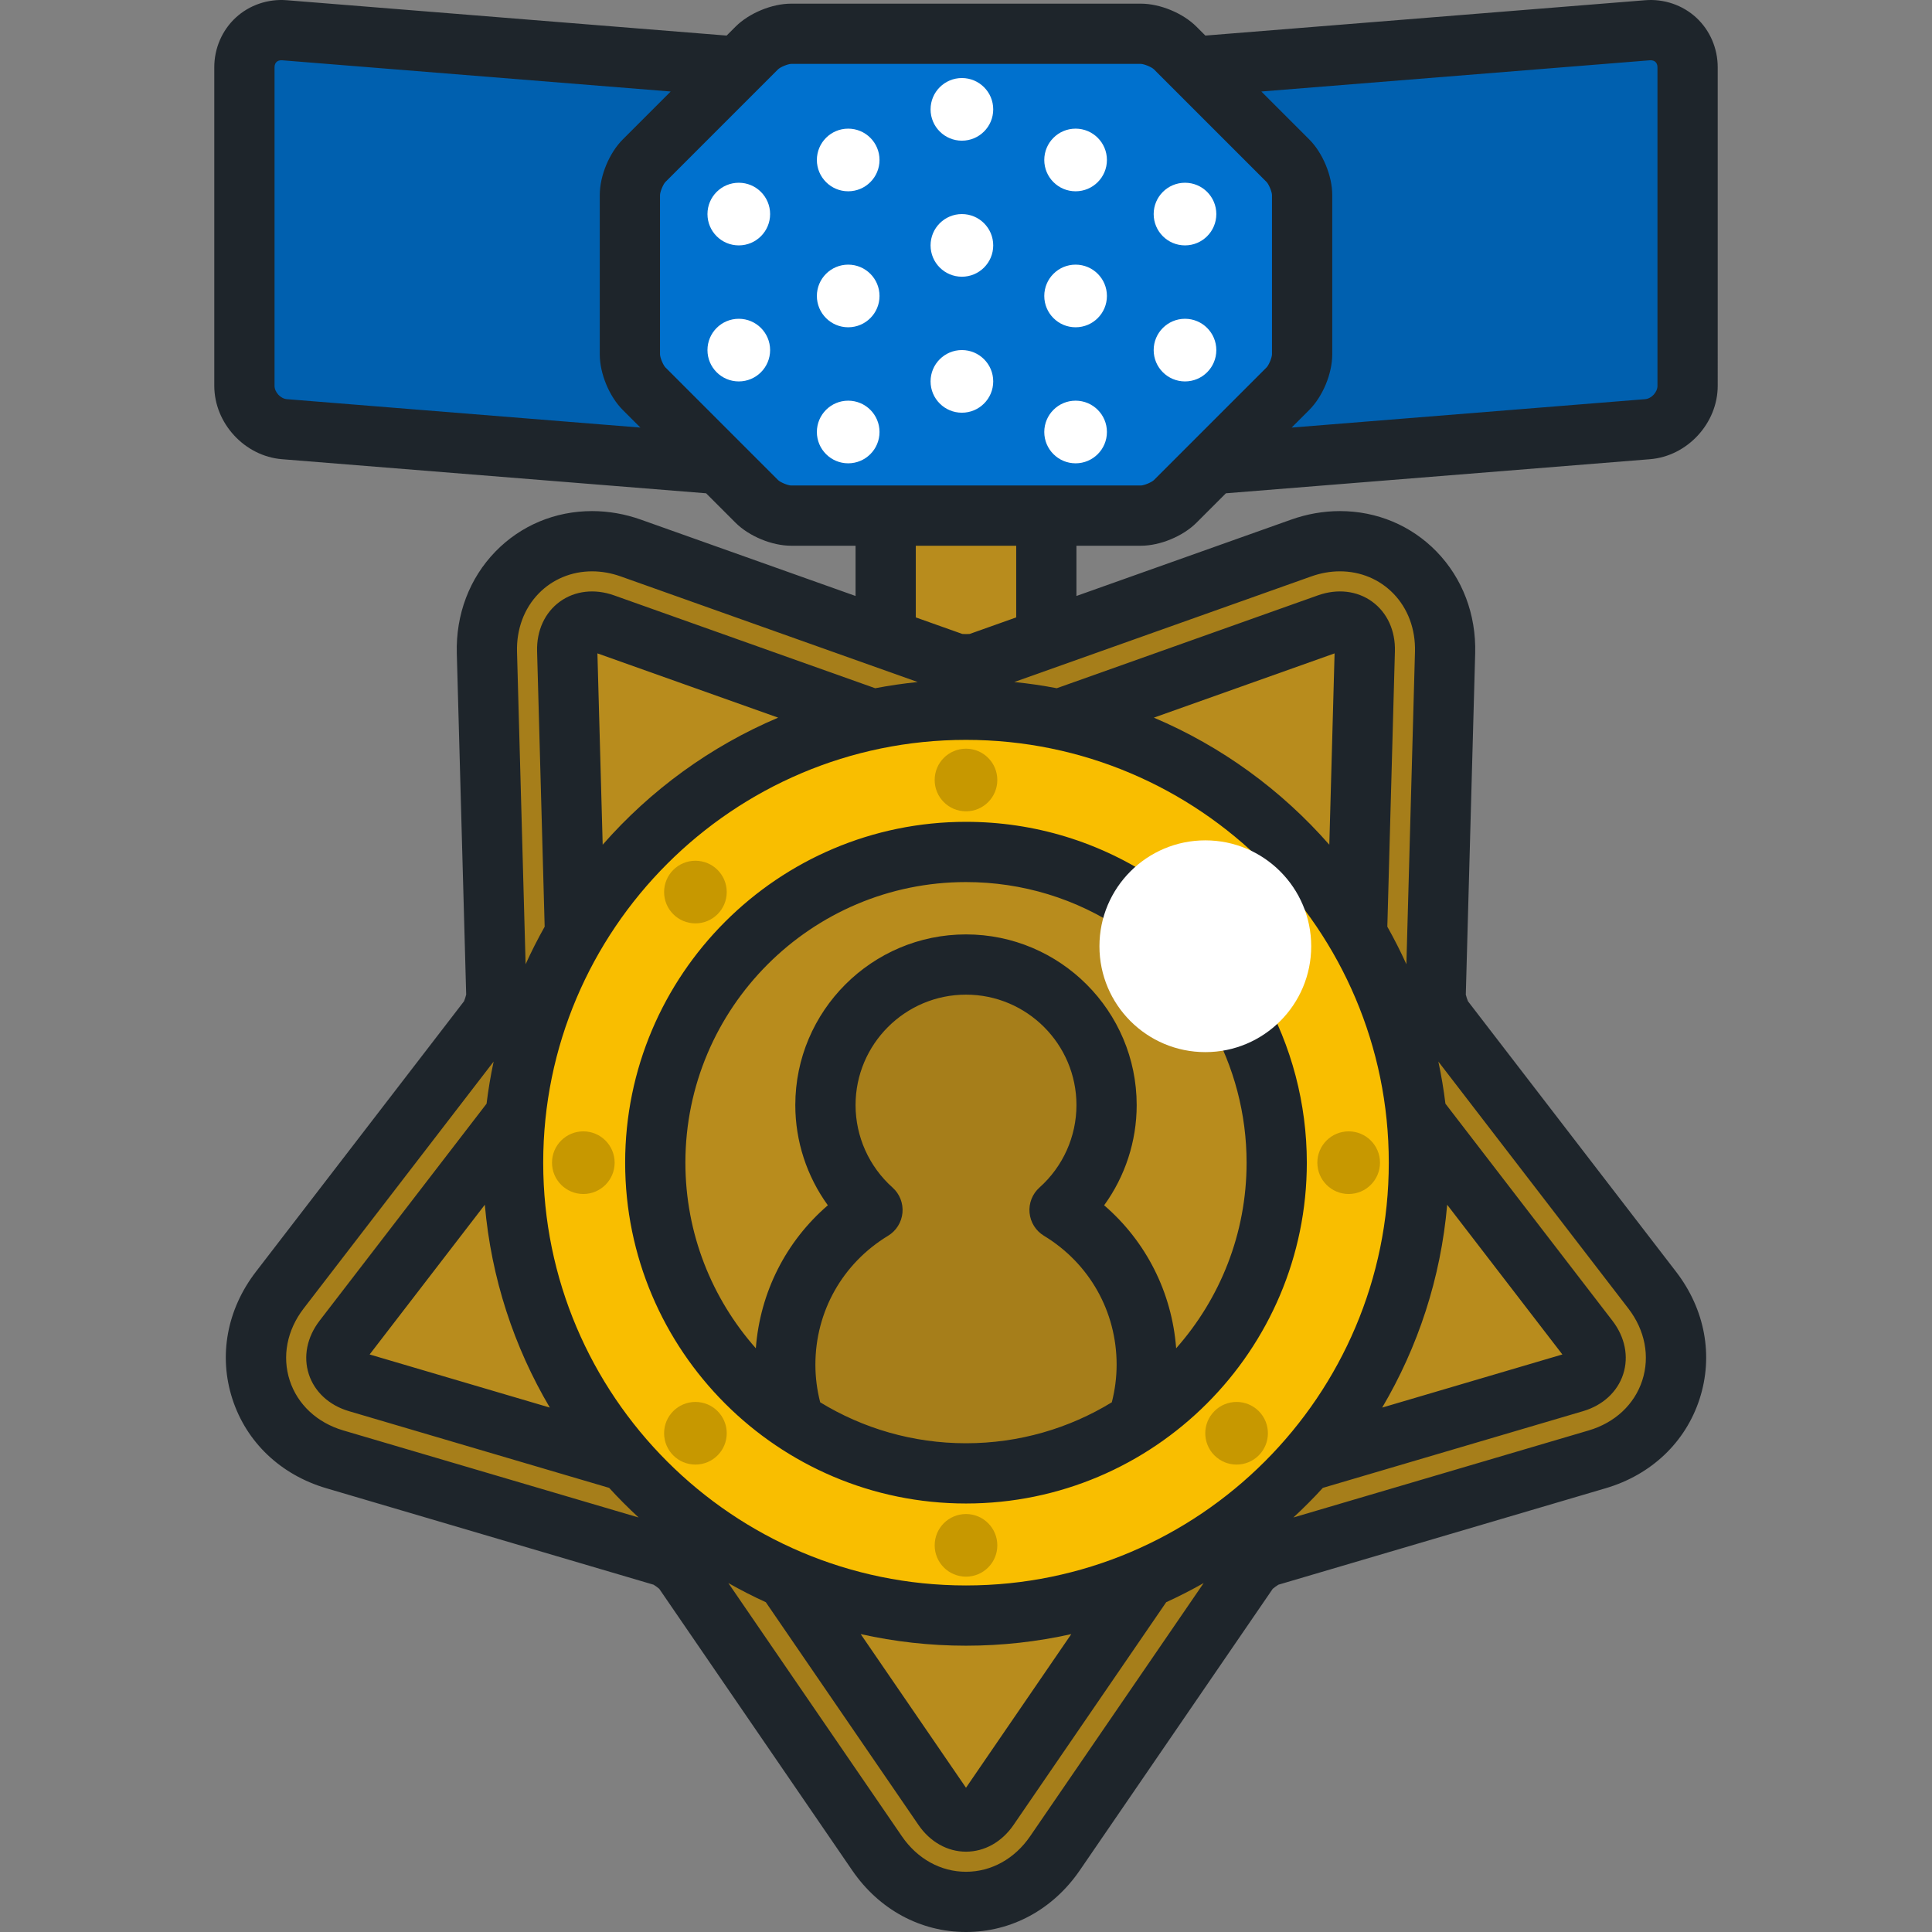 <?xml version="1.0" encoding="iso-8859-1"?>
<!-- Generator: Adobe Illustrator 19.0.0, SVG Export Plug-In . SVG Version: 6.00 Build 0)  -->
<svg version="1.1" id="Layer_1" xmlns="http://www.w3.org/2000/svg" xmlns:xlink="http://www.w3.org/1999/xlink" x="0px" y="0px"
	 viewBox="0 0 511.997 511.997" style="enable-background:new 0 0 511.997 511.997;" xml:space="preserve">
<rect x="0" y="0" width="511.997" height="511.997" fill="#808080" stroke="none"/>
<path style="fill:#0071CE;" d="M223.71,30.581c0-5.854-4.774-11.027-10.609-11.496L75.379,8.017
	c-5.835-0.468-10.609,3.937-10.609,9.791v84.434c0,5.854,4.774,11.027,10.609,11.496l137.722,11.067
	c5.835,0.468,10.609-3.937,10.609-9.791V30.581z"/>
<g style="opacity:0.15;">
	<path d="M223.71,30.581c0-5.854-4.774-11.027-10.609-11.496L75.379,8.017c-5.835-0.468-10.609,3.937-10.609,9.791v84.434
		c0,5.854,4.774,11.027,10.609,11.496l137.722,11.067c5.835,0.468,10.609-3.937,10.609-9.791V30.581z"/>
</g>
<path style="fill:#0071CE;" d="M288.286,30.581c0-5.854,4.774-11.027,10.609-11.496L436.617,8.017
	c5.836-0.468,10.609,3.937,10.609,9.791v84.434c0,5.854-4.774,11.027-10.609,11.496l-137.722,11.068
	c-5.835,0.468-10.609-3.937-10.609-9.791L288.286,30.581L288.286,30.581z"/>
<g style="opacity:0.15;">
	<path d="M288.286,30.581c0-5.854,4.774-11.027,10.609-11.496L436.617,8.017c5.836-0.468,10.609,3.937,10.609,9.791v84.434
		c0,5.854-4.774,11.027-10.609,11.496l-137.722,11.068c-5.835,0.468-10.609-3.937-10.609-9.791L288.286,30.581L288.286,30.581z"/>
</g>
<g>
	<rect x="234.709" y="117.888" style="fill:#B88C1D;" width="42.574" height="80.518"/>
	<path style="fill:#B88C1D;" d="M255.998,504.017c-9.376,0-17.968-4.692-23.577-12.875l-51.496-75.136
		c-0.894-1.106-3.511-3.008-4.84-3.517l-87.371-25.755c-9.513-2.803-16.632-9.525-19.53-18.442
		c-2.898-8.916-1.091-18.539,4.958-26.401l55.547-72.193c0.776-1.192,1.775-4.27,1.849-5.691l-2.504-91.057
		c-0.226-8.161,2.613-15.701,7.992-21.23c5.204-5.348,12.261-8.295,19.873-8.295c3.446,0,6.906,0.608,10.283,1.809l85.82,30.519
		c0.324,0.082,1.418,0.276,2.996,0.276c1.579,0,2.674-0.195,2.996-0.276l85.819-30.519c3.377-1.202,6.836-1.809,10.283-1.809
		c7.611,0,14.668,2.946,19.873,8.295c5.378,5.528,8.217,13.068,7.992,21.231l-2.504,91.055c0.072,1.42,1.073,4.499,1.849,5.691
		l55.546,72.192c6.05,7.863,7.856,17.486,4.959,26.402c-2.897,8.917-10.017,15.639-19.531,18.443l-87.371,25.754
		c-1.328,0.509-3.946,2.411-4.84,3.517l-51.495,75.137C273.967,499.326,265.373,504.017,255.998,504.017z"/>
</g>
<path style="opacity:0.1;enable-background:new    ;" d="M255.998,504.017c-9.376,0-17.968-4.692-23.577-12.875l-51.496-75.136
	c-0.894-1.106-3.511-3.008-4.84-3.517l-87.371-25.755c-9.513-2.803-16.632-9.525-19.53-18.442
	c-2.898-8.916-1.091-18.539,4.958-26.401l55.547-72.193c0.776-1.192,1.775-4.27,1.849-5.691l-2.504-91.057
	c-0.226-8.161,2.613-15.701,7.992-21.23c5.204-5.348,12.261-8.295,19.873-8.295c3.446,0,6.906,0.608,10.283,1.809l85.82,30.519
	c0.324,0.082,1.418,0.276,2.996,0.276c1.579,0,2.674-0.195,2.996-0.276l85.819-30.519c3.377-1.202,6.836-1.809,10.283-1.809
	c7.611,0,14.668,2.946,19.873,8.295c5.378,5.528,8.217,13.068,7.992,21.231l-2.504,91.055c0.072,1.42,1.073,4.499,1.849,5.691
	l55.546,72.192c6.05,7.863,7.856,17.486,4.959,26.402c-2.897,8.917-10.017,15.639-19.531,18.443l-87.371,25.754
	c-1.328,0.509-3.946,2.411-4.84,3.517l-51.495,75.137C273.967,499.326,265.373,504.017,255.998,504.017z"/>
<path style="fill:#B88C1D;" d="M245.97,195.848c5.515,1.962,14.541,1.962,20.057,0l85.92-30.554
	c5.515-1.962,9.896,1.221,9.736,7.074l-2.507,91.157c-0.161,5.852,2.628,14.436,6.198,19.075l55.608,72.273
	c3.57,4.64,1.897,9.79-3.719,11.445L329.794,392.1c-5.614,1.655-12.917,6.96-16.226,11.789l-51.552,75.22
	c-3.309,4.829-8.725,4.829-12.035,0l-51.553-75.22c-3.309-4.829-10.612-10.134-16.226-11.789l-87.468-25.784
	c-5.614-1.655-7.289-6.806-3.719-11.445l55.608-72.273c3.57-4.64,6.36-13.224,6.198-19.075l-2.508-91.157
	c-0.161-5.852,4.22-9.034,9.736-7.074L245.97,195.848z"/>
<circle style="fill:#F9BE00;" cx="255.996" cy="308.12" r="120.027"/>
<circle style="fill:#B88C1D;" cx="255.996" cy="308.12" r="82.338"/>
<g style="opacity:0.2;">
	<circle cx="255.996" cy="206.708" r="8.301"/>
	<circle cx="184.291" cy="236.404" r="8.3"/>
	<circle cx="154.585" cy="308.12" r="8.3"/>
	<circle cx="184.291" cy="379.825" r="8.3"/>
	<path d="M247.698,409.527c0-4.583,3.715-8.298,8.299-8.298c4.586,0,8.301,3.715,8.301,8.299c0.002,4.586-3.712,8.301-8.301,8.301
		C251.414,417.827,247.696,414.112,247.698,409.527z"/>
	<path d="M321.836,385.694c-3.24-3.241-3.241-8.494,0.001-11.736c3.242-3.242,8.497-3.242,11.738-0.001
		c3.243,3.241,3.243,8.495,0,11.739C330.334,388.935,325.077,388.937,321.836,385.694z"/>
	<circle cx="357.408" cy="308.12" r="8.3"/>
</g>
<path style="opacity:0.1;enable-background:new    ;" d="M280.785,320.661c7.646-6.823,12.466-16.747,12.466-27.801
	c0-20.574-16.678-37.252-37.252-37.252c-20.574,0-37.252,16.678-37.252,37.252c0,11.054,4.819,20.978,12.466,27.801
	c-13.852,8.395-23.109,23.612-23.109,40.99c0,5.288,0.87,10.369,2.452,15.126c13.026,8.638,28.643,13.682,45.444,13.682
	s32.418-5.043,45.444-13.682c1.583-4.757,2.452-9.838,2.452-15.126C303.894,344.272,294.637,329.055,280.785,320.661z"/>
<path style="fill:#0071CE;" d="M209.646,136.643c-2.927,0-7.015-1.693-9.085-3.764l-29.872-29.874
	c-2.07-2.069-3.764-6.157-3.764-9.084V51.674c0-2.927,1.693-7.015,3.764-9.084l29.872-29.874c2.07-2.069,6.158-3.762,9.085-3.762
	h92.705c2.927,0,7.015,1.693,9.085,3.762l29.872,29.874c2.07,2.069,3.764,6.157,3.764,9.084V93.92c0,2.927-1.693,7.015-3.764,9.084
	l-29.872,29.874c-2.07,2.07-6.158,3.764-9.085,3.764h-92.705V136.643z"/>
<g>
	<circle style="fill:#FFFFFF;" cx="254.911" cy="28.982" r="8.301"/>
	<circle style="fill:#FFFFFF;" cx="224.779" cy="42.393" r="8.301"/>
	<circle style="fill:#FFFFFF;" cx="195.786" cy="56.73" r="8.301"/>
	<circle style="fill:#FFFFFF;" cx="285.043" cy="42.393" r="8.301"/>
	<circle style="fill:#FFFFFF;" cx="314.035" cy="56.73" r="8.301"/>
	<circle style="fill:#FFFFFF;" cx="254.911" cy="65.032" r="8.301"/>
	<circle style="fill:#FFFFFF;" cx="224.779" cy="78.432" r="8.301"/>
	<circle style="fill:#FFFFFF;" cx="195.786" cy="92.78" r="8.301"/>
	<circle style="fill:#FFFFFF;" cx="285.043" cy="78.432" r="8.301"/>
	<circle style="fill:#FFFFFF;" cx="314.035" cy="92.78" r="8.301"/>
	<circle style="fill:#FFFFFF;" cx="254.911" cy="101.071" r="8.301"/>
	<circle style="fill:#FFFFFF;" cx="224.779" cy="114.482" r="8.301"/>
	<circle style="fill:#FFFFFF;" cx="285.043" cy="114.482" r="8.301"/>
</g>
<path style="fill:#1E252B;" d="M334.667,263.704l-13.896,7.86c6.272,11.087,9.587,23.727,9.587,36.552
	c0,18.85-7.063,36.072-18.666,49.192c-1.126-14.812-7.959-28.309-19.084-37.896c5.554-7.661,8.624-16.949,8.624-26.551
	c0-24.943-20.292-45.235-45.235-45.235s-45.235,20.292-45.235,45.235c0,9.603,3.07,18.89,8.623,26.551
	c-11.125,9.589-17.958,23.085-19.084,37.896c-11.601-13.12-18.666-30.343-18.666-49.192c0-41.001,33.358-74.359,74.36-74.359
	c14.903,0,29.277,4.389,41.569,12.695l8.937-13.23c-14.941-10.094-32.406-15.43-50.507-15.43c-49.805,0-90.325,40.519-90.325,90.324
	s40.52,90.324,90.325,90.324s90.325-40.519,90.325-90.324C346.323,292.542,342.292,277.184,334.667,263.704z M294.638,371.624
	c-11.267,6.881-24.498,10.851-38.639,10.851s-27.372-3.97-38.639-10.851c-0.842-3.258-1.274-6.6-1.274-9.973
	c0-14.081,7.201-26.853,19.264-34.164c2.165-1.311,3.579-3.573,3.811-6.096c0.232-2.52-0.745-5.002-2.634-6.687
	c-6.226-5.557-9.797-13.518-9.797-21.845c0-16.139,13.13-29.27,29.27-29.27s29.27,13.131,29.27,29.27
	c0,8.326-3.571,16.289-9.797,21.845c-1.889,1.685-2.866,4.167-2.634,6.687c0.232,2.521,1.647,4.783,3.811,6.096
	c12.062,7.31,19.264,20.081,19.264,34.164C295.912,365.023,295.48,368.366,294.638,371.624z M302.35,144.625
	c5.08,0,11.138-2.509,14.73-6.102l7.796-7.796l112.38-9.031c9.9-0.795,17.952-9.521,17.952-19.452V17.809
	c0-5.012-2.072-9.798-5.685-13.133c-3.613-3.335-8.55-5.025-13.546-4.615L319.435,9.427L317.08,7.07
	c-3.592-3.592-9.649-6.101-14.729-6.101h-92.705c-5.079,0-11.136,2.509-14.73,6.102l-2.354,2.355L76.019,0.061
	c-4.992-0.411-9.934,1.28-13.546,4.615s-5.685,8.121-5.685,13.133v84.434c0,9.931,8.053,18.657,17.952,19.452l112.38,9.031
	l7.796,7.796c3.592,3.593,9.649,6.102,14.73,6.102h17.083v13.314l-56.869-20.224c-4.236-1.507-8.597-2.271-12.959-2.271
	c-9.785,0-18.874,3.804-25.593,10.711c-6.895,7.086-10.534,16.682-10.25,27.015l2.485,90.408c-0.116,0.498-0.375,1.294-0.574,1.765
	l-55.152,71.68c-7.679,9.98-9.947,22.278-6.223,33.735c3.723,11.46,12.786,20.073,24.864,23.633l86.749,25.571
	c0.437,0.264,1.113,0.756,1.5,1.09l51.128,74.601c7.118,10.388,18.112,16.345,30.162,16.345s23.042-5.957,30.161-16.343
	l51.128-74.603c0.386-0.334,1.063-0.826,1.501-1.09l86.748-25.57c12.079-3.561,21.142-12.175,24.865-23.633
	c3.724-11.459,1.456-23.755-6.223-33.737l-55.151-71.679c-0.199-0.471-0.458-1.266-0.574-1.765l2.485-90.406
	c0.285-10.336-3.355-19.931-10.25-27.018c-6.719-6.907-15.809-10.711-25.593-10.711c-4.363,0-8.722,0.764-12.957,2.271
	l-56.871,20.225v-13.315h17.082V144.625z M437.257,15.974c0.738-0.048,1.19,0.203,1.44,0.434c0.25,0.23,0.548,0.66,0.548,1.401
	v84.434c0,1.684-1.587,3.404-3.265,3.539l-93.687,7.528l4.661-4.661c3.592-3.591,6.102-9.648,6.102-14.73V51.674
	c0-5.08-2.509-11.138-6.101-14.729l-12.693-12.695L437.257,15.974z M76.018,105.782c-1.678-0.135-3.265-1.855-3.265-3.539V17.809
	c0-0.74,0.298-1.171,0.548-1.401c0.25-0.231,0.701-0.482,1.44-0.434l102.998,8.277l-12.692,12.693
	c-3.592,3.591-6.102,9.648-6.102,14.73V93.92c0,5.08,2.509,11.138,6.101,14.729l4.662,4.662L76.018,105.782z M142.749,157.288
	c3.688-3.79,8.714-5.877,14.151-5.877c2.534,0,5.094,0.453,7.608,1.349l78.699,27.987c-3.808,0.38-7.566,0.933-11.27,1.64
	l-69.213-24.613c-5.147-1.83-10.383-1.222-14.363,1.67c-3.98,2.892-6.176,7.683-6.026,13.144l2.007,72.991
	c-1.82,3.237-3.511,6.555-5.05,9.958l-2.277-82.805C136.85,166.743,138.886,161.258,142.749,157.288z M242.694,163.618v-18.992
	h26.609v18.992l-12.331,4.385c-0.435,0.044-1.512,0.044-1.947,0L242.694,163.618z M206.218,190.184
	c-17.958,7.608-33.826,19.207-46.501,33.673l-1.394-50.706L206.218,190.184z M145.706,373.019l-47.75-14.075l30.526-39.674
	C130.171,338.754,136.243,356.999,145.706,373.019z M90.972,379.077c-6.949-2.048-12.123-6.878-14.194-13.252
	c-2.071-6.373-0.726-13.324,3.693-19.066l50.348-65.435c-0.784,3.666-1.412,7.388-1.874,11.162L84.69,350.004
	c-3.331,4.33-4.37,9.498-2.85,14.176c1.521,4.679,5.398,8.249,10.638,9.793l68.953,20.326c2.488,2.729,5.097,5.345,7.811,7.85
	L90.972,379.077z M272.99,486.63c-4.096,5.976-10.289,9.405-16.991,9.405c-6.702,0-12.896-3.428-16.991-9.406l-45.993-67.108
	c3.227,1.832,6.54,3.529,9.934,5.08l40.45,59.019c3.089,4.507,7.681,7.092,12.602,7.092s9.513-2.585,12.602-7.092l40.45-59.019
	c3.393-1.551,6.705-3.248,9.931-5.079L272.99,486.63z M228.093,433.052c8.986,2.006,18.323,3.073,27.905,3.073
	c9.582,0,18.919-1.066,27.905-3.073l-27.905,40.717L228.093,433.052z M255.998,420.159c-61.78,0-112.043-50.263-112.043-112.043
	s50.263-112.043,112.043-112.043s112.043,50.263,112.043,112.043C368.042,369.897,317.779,420.159,255.998,420.159z
	 M305.778,190.184l47.896-17.033l-1.394,50.706C339.604,209.391,323.736,197.792,305.778,190.184z M431.524,346.758
	c4.419,5.744,5.766,12.693,3.693,19.068c-2.071,6.373-7.245,11.203-14.195,13.252l-78.267,23.071
	c2.713-2.504,5.322-5.12,7.809-7.849l68.954-20.327c5.241-1.544,9.118-5.114,10.639-9.793c1.521-4.679,0.482-9.846-2.85-14.176
	l-44.256-57.52c-0.462-3.773-1.09-7.496-1.874-11.162L431.524,346.758z M383.515,319.27l30.526,39.674l-47.75,14.076
	C375.754,357,381.825,338.754,383.515,319.27z M347.489,152.758c2.513-0.895,5.073-1.349,7.607-1.349
	c5.437,0,10.463,2.088,14.15,5.877c3.863,3.97,5.9,9.457,5.735,15.446l-2.277,82.802c-1.539-3.403-3.23-6.721-5.05-9.958
	l2.007-72.991c0.15-5.461-2.046-10.252-6.026-13.144c-3.981-2.893-9.216-3.501-14.365-1.67l-69.213,24.613
	c-3.703-0.707-7.461-1.26-11.269-1.64L347.489,152.758z M209.649,128.66c-0.861-0.016-2.826-0.829-3.443-1.425l-29.871-29.873
	c-0.598-0.619-1.411-2.584-1.427-3.441V51.678c0.016-0.861,0.829-2.825,1.425-3.443l29.869-29.87
	c0.62-0.599,2.585-1.412,3.443-1.428h92.701c0.862,0.016,2.827,0.829,3.443,1.424l29.871,29.873
	c0.597,0.619,1.411,2.584,1.427,3.441v42.242c-0.016,0.862-0.829,2.826-1.425,3.444l-29.87,29.872
	c-0.619,0.597-2.582,1.41-3.442,1.427L209.649,128.66L209.649,128.66z"/>
<circle style="fill:#FFFFFF;" cx="319.421" cy="250.762" r="28.06"/>
<g>
</g>
<g>
</g>
<g>
</g>
<g>
</g>
<g>
</g>
<g>
</g>
<g>
</g>
<g>
</g>
<g>
</g>
<g>
</g>
<g>
</g>
<g>
</g>
<g>
</g>
<g>
</g>
<g>
</g>
</svg>
